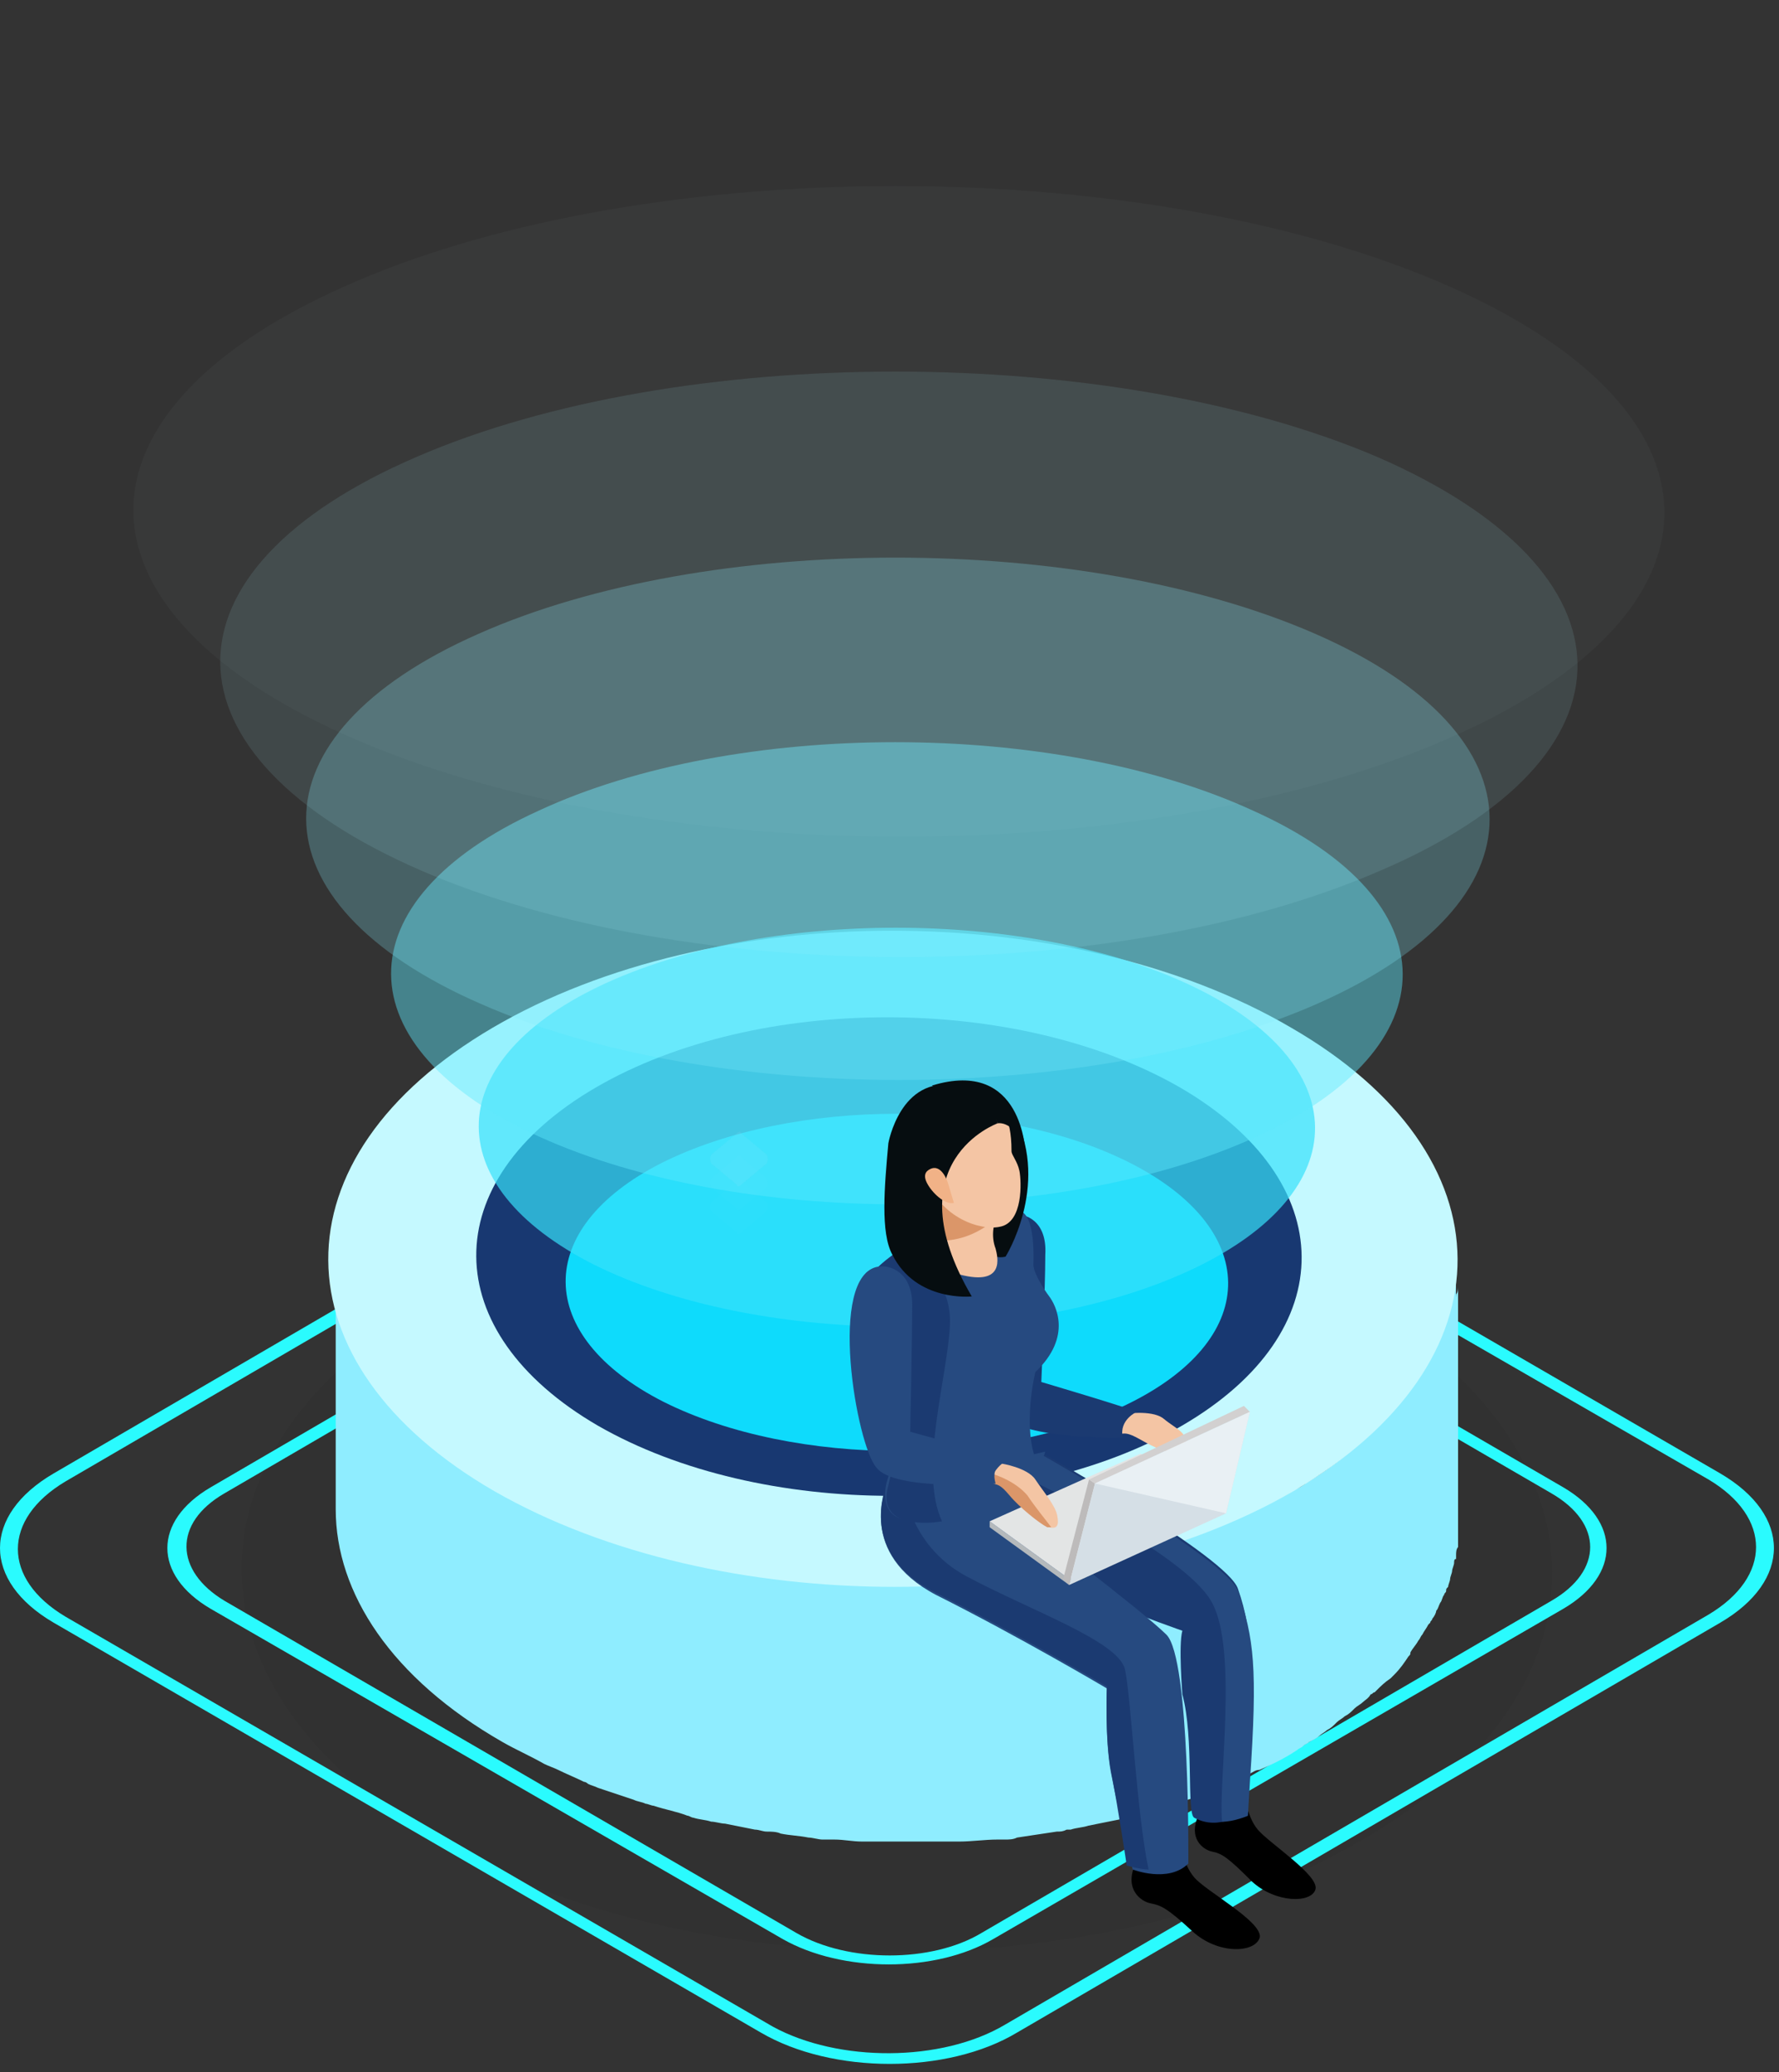 <svg width="201" height="234" viewBox="0 0 201 234" fill="none" xmlns="http://www.w3.org/2000/svg">
<rect x="0" y="0" width="201" height="234" fill="#333333" stroke="none"/>
<g opacity="0.2">
<path opacity="0.2" d="M153.518 147.054C182.471 163.905 182.695 191.091 153.967 207.717C125.238 224.568 78.33 224.568 49.153 207.717C20.2 190.866 19.975 163.68 48.704 147.054C77.432 130.427 124.34 130.427 153.518 147.054Z" fill="black"/>
</g>
<path d="M194.366 166.376C202.446 171.094 202.446 178.509 194.366 183.227L114.914 229.511C107.058 234.229 94.041 234.229 85.961 229.511L6.06 183.227C-2.02 178.509 -2.02 171.094 6.06 166.376L85.512 120.092C93.368 115.373 106.385 115.373 114.465 120.092L194.366 166.376ZM113.567 228.612L193.019 182.328C200.202 178.059 200.202 171.319 193.019 167.05L113.118 120.99C105.936 116.721 94.041 116.721 86.859 120.99L7.407 167.275C0.224 171.544 0.224 178.284 7.407 182.553L87.308 228.837C94.714 232.881 106.385 232.881 113.567 228.612Z" fill="#2AFBFE"/>
<path d="M176.635 167.949C183.144 171.768 183.144 177.835 176.635 181.654L112.221 218.951C105.712 222.771 95.163 222.771 88.43 218.951L23.791 181.654C17.282 177.835 17.282 171.768 23.791 167.949L88.205 130.427C94.714 126.607 105.263 126.607 111.996 130.427L176.635 167.949ZM110.874 218.277L175.289 180.756C181.124 177.385 181.124 171.993 175.289 168.623L110.65 131.101C104.814 127.731 95.388 127.731 89.776 131.101L25.362 168.623C19.526 171.993 19.751 177.385 25.362 180.756L90.001 218.277C95.836 221.647 105.263 221.647 110.874 218.277Z" fill="#2AFBFE"/>
<path d="M103.916 116.497C106.161 117.845 106.161 119.867 103.916 121.215C101.672 122.563 98.081 122.563 96.061 121.215C94.041 120.092 93.816 118.294 95.388 117.171C95.612 116.946 95.836 116.946 96.061 116.722C96.285 116.497 96.51 116.497 96.959 116.272C98.978 115.149 102.121 115.373 103.916 116.497Z" fill="#2AFBFE"/>
<path opacity="0.167" d="M90.225 118.519C90.225 123.911 94.49 128.405 100.101 128.405C105.487 128.405 109.976 123.911 109.976 118.519C109.976 113.127 105.487 108.633 100.101 108.633C94.714 108.633 90.225 113.127 90.225 118.519Z" fill="#DBFEFF"/>
<path opacity="0.333" d="M91.572 118.519C91.572 123.237 95.388 127.057 100.101 127.057C104.814 127.057 108.63 123.237 108.63 118.519C108.63 113.801 104.814 109.981 100.101 109.981C95.388 109.981 91.572 113.801 91.572 118.519Z" fill="#B8FEFF"/>
<path opacity="0.5" d="M92.919 118.744C92.919 122.788 96.061 125.933 100.101 125.933C104.141 125.933 107.283 122.788 107.283 118.744C107.283 114.699 104.141 111.554 100.101 111.554C96.285 111.554 92.919 114.699 92.919 118.744Z" fill="#95FDFF"/>
<path opacity="0.667" d="M94.265 118.744C94.265 121.889 96.959 124.585 100.101 124.585C103.243 124.585 105.936 121.889 105.936 118.744C105.936 115.598 103.243 112.902 100.101 112.902C96.959 112.902 94.265 115.598 94.265 118.744Z" fill="#71FCFE"/>
<path opacity="0.833" d="M95.612 118.968C95.612 121.44 97.632 123.462 100.101 123.462C102.569 123.462 104.589 121.44 104.589 118.968C104.589 116.497 102.569 114.475 100.101 114.475C97.632 114.475 95.612 116.497 95.612 118.968Z" fill="#4EFCFE"/>
<path d="M96.959 118.968C96.959 120.766 98.305 122.114 100.101 122.114C101.896 122.114 103.243 120.766 103.243 118.968C103.243 117.171 101.896 115.823 100.101 115.823C98.53 115.823 96.959 117.171 96.959 118.968Z" fill="#2AFBFE"/>
<path d="M164.74 143.459C164.74 143.683 164.74 144.133 164.74 144.357C164.74 144.582 164.74 145.031 164.74 145.256C164.74 145.481 164.74 145.93 164.516 146.155C164.516 146.379 164.516 146.604 164.291 147.053C164.291 147.278 164.067 147.727 164.067 147.952C164.067 148.177 163.842 148.402 163.842 148.851C163.842 149.076 163.618 149.525 163.618 149.75C163.618 149.974 163.393 150.199 163.393 150.648C163.169 150.873 163.169 151.322 162.944 151.547C162.72 151.772 162.72 151.996 162.496 152.446C162.271 152.67 162.271 153.12 162.047 153.344C161.822 153.569 161.822 153.794 161.598 154.019C161.373 154.468 161.149 154.693 160.924 155.142C160.7 155.367 160.7 155.591 160.476 155.816C160.251 156.265 159.802 156.715 159.578 157.164C159.353 157.389 159.353 157.613 159.129 157.613C158.68 158.287 158.007 158.962 157.558 159.636C157.333 159.86 157.333 159.86 157.109 160.085C156.66 160.534 156.211 160.984 155.762 161.433C155.538 161.658 155.313 161.882 155.089 162.107C154.865 162.332 154.416 162.556 154.191 163.006C153.967 163.23 153.518 163.455 153.293 163.68C153.069 163.904 152.62 164.129 152.171 164.579C151.947 164.803 151.498 165.028 151.274 165.253C150.825 165.477 150.6 165.702 150.151 165.927C149.927 166.151 149.478 166.376 149.029 166.601C148.58 166.825 148.356 167.05 147.907 167.275C147.458 167.499 147.009 167.949 146.336 168.173C144.989 169.072 143.418 169.746 142.071 170.42C141.623 170.645 141.174 170.87 140.949 170.87C139.603 171.544 138.256 171.993 136.909 172.667C136.685 172.667 136.46 172.892 136.236 172.892C134.665 173.566 133.318 174.015 131.747 174.464C130.625 174.914 129.503 175.139 128.381 175.363C127.483 175.588 126.809 175.813 125.912 176.037C124.789 176.262 123.443 176.487 122.321 176.711C121.423 176.936 120.749 177.161 119.852 177.161C119.403 177.161 119.178 177.385 118.73 177.385C117.383 177.61 115.812 177.835 114.465 178.059C114.016 178.059 113.567 178.284 113.118 178.284C111.323 178.509 109.752 178.509 107.956 178.733C107.732 178.733 107.283 178.733 107.059 178.733C105.936 178.733 104.814 178.733 103.692 178.733C102.57 178.733 101.223 178.733 100.101 178.733C99.203 178.733 98.305 178.733 97.183 178.733C96.061 178.733 94.939 178.733 93.817 178.509C92.919 178.509 91.797 178.284 90.899 178.284C89.777 178.284 88.654 178.059 87.757 177.835C86.859 177.61 85.961 177.61 85.063 177.385C83.941 177.161 82.819 176.936 81.697 176.711C80.575 176.487 79.452 176.262 78.33 176.037C78.106 176.037 77.657 175.813 77.432 175.813C75.861 175.363 74.29 174.914 72.719 174.464C72.27 174.24 71.821 174.24 71.372 174.015C70.026 173.566 68.679 173.116 67.557 172.667C67.108 172.442 66.884 172.442 66.435 172.218C65.312 171.768 64.19 171.319 63.068 170.87C62.619 170.645 61.946 170.42 61.497 170.196C59.926 169.521 58.355 168.623 56.784 167.724C44.215 160.534 37.931 150.873 37.931 141.436C37.931 151.098 37.931 160.759 37.931 170.42C37.931 179.857 44.215 189.518 56.784 196.708C58.355 197.607 59.926 198.281 61.497 199.179C61.946 199.404 62.619 199.629 63.068 199.853C63.966 200.303 65.088 200.752 65.986 201.201C66.21 201.201 66.435 201.426 66.435 201.426C66.884 201.651 67.108 201.651 67.557 201.875C68.904 202.325 70.25 202.774 71.597 203.224C72.046 203.448 72.495 203.448 72.944 203.673C73.168 203.673 73.617 203.898 73.841 203.898C75.188 204.347 76.535 204.572 77.657 205.021C77.881 205.021 78.106 205.246 78.33 205.246C79.003 205.47 79.677 205.47 80.35 205.695C80.799 205.695 81.472 205.92 81.921 205.92C83.043 206.144 84.166 206.369 85.288 206.594C85.737 206.594 86.186 206.818 86.634 206.818C87.083 206.818 87.757 206.818 88.206 207.043C89.328 207.268 90.225 207.268 91.348 207.493C91.797 207.493 92.47 207.717 92.919 207.717C93.368 207.717 93.817 207.717 94.265 207.717C95.388 207.717 96.285 207.942 97.408 207.942C97.856 207.942 98.53 207.942 98.979 207.942C99.428 207.942 99.876 207.942 100.325 207.942C101.448 207.942 102.57 207.942 103.916 207.942C104.59 207.942 105.039 207.942 105.712 207.942C106.385 207.942 106.834 207.942 107.507 207.942C107.732 207.942 108.181 207.942 108.405 207.942C109.752 207.942 111.323 207.717 112.67 207.717C112.894 207.717 113.118 207.717 113.567 207.717C114.016 207.717 114.465 207.717 114.914 207.493C116.485 207.268 117.832 207.043 119.403 206.818C119.852 206.818 120.076 206.818 120.525 206.594C120.749 206.594 120.974 206.594 120.974 206.594C121.647 206.369 122.321 206.369 122.994 206.144C124.116 205.92 125.238 205.695 126.361 205.47C127.258 205.246 127.932 205.021 128.829 204.796C129.952 204.572 131.074 204.122 132.196 203.898C132.42 203.898 132.645 203.673 132.869 203.673C134.216 203.224 135.563 202.774 136.685 202.325C136.909 202.325 137.134 202.1 137.134 202.1C138.48 201.651 139.827 200.977 141.174 200.303C141.623 200.078 141.847 199.853 142.296 199.853C143.867 199.179 145.214 198.505 146.56 197.607C146.785 197.382 147.009 197.382 147.234 197.157C147.458 196.933 147.682 196.933 147.907 196.708C148.356 196.483 148.805 196.258 149.029 196.034C149.254 195.809 149.702 195.584 149.927 195.36C150.376 195.135 150.6 194.91 151.049 194.461C151.273 194.236 151.722 194.012 151.947 193.787C152.396 193.562 152.62 193.338 153.069 192.888C153.293 192.664 153.742 192.439 153.967 192.214C154.191 191.99 154.64 191.765 154.865 191.316C155.089 191.316 155.089 191.091 155.313 191.091L155.538 190.866C155.987 190.417 156.436 189.967 157.109 189.518C157.333 189.293 157.333 189.293 157.558 189.069C158.231 188.395 158.68 187.721 159.129 187.047C159.353 186.822 159.353 186.822 159.353 186.597C159.578 186.148 160.027 185.698 160.251 185.249C160.476 185.024 160.476 184.8 160.7 184.575C160.924 184.126 161.149 183.901 161.373 183.452L161.598 183.227C161.598 183.002 161.822 183.002 161.822 182.778C162.047 182.553 162.271 182.104 162.271 181.879C162.496 181.654 162.496 181.43 162.72 180.98C162.944 180.756 162.944 180.306 163.169 180.081C163.169 179.857 163.393 179.857 163.393 179.632C163.393 179.407 163.393 179.407 163.618 179.183C163.618 178.958 163.842 178.509 163.842 178.284C163.842 178.059 164.067 177.61 164.067 177.385C164.067 177.161 164.291 176.711 164.291 176.487C164.291 176.262 164.291 176.037 164.516 176.037C164.516 175.813 164.516 175.813 164.516 175.588C164.516 175.363 164.516 174.914 164.74 174.689C164.74 174.464 164.74 174.015 164.74 173.79C164.74 173.566 164.74 173.116 164.74 172.892C164.74 172.667 164.74 172.442 164.74 172.218C164.74 171.993 164.74 171.768 164.74 171.768C164.74 162.107 164.74 152.446 164.74 142.784C164.74 142.56 164.74 143.009 164.74 143.459Z" fill="#8FEDFF"/>
<path d="M164.5 144.5C163.3 155.7 152.667 164.5 147.5 167.5L151.5 171.5L164.5 156.5V144.5Z" fill="#8FEDFF"/>
<path d="M145.887 116.048C170.8 130.427 171.024 153.794 146.111 168.398C121.198 182.778 81.023 182.778 55.886 168.398C30.973 154.019 30.748 130.652 55.661 116.048C80.575 101.443 120.974 101.443 145.887 116.048Z" fill="#C5F9FF"/>
<path d="M133.318 122.788C151.498 133.348 151.722 150.424 133.543 160.984C115.363 171.544 85.961 171.544 67.557 160.984C49.377 150.424 49.153 133.348 67.332 122.788C85.512 112.228 114.914 112.228 133.318 122.788Z" fill="#183871"/>
<path d="M127.707 131.326C142.296 138.74 142.52 150.873 127.931 158.287C113.343 165.702 89.776 165.702 74.963 158.287C60.375 150.873 60.15 138.74 74.739 131.326C89.552 123.911 113.118 123.911 127.707 131.326Z" fill="#0EDBFC"/>
<g opacity="0.833">
<path opacity="0.833" d="M134.665 111.329C153.069 120.092 153.293 134.471 134.889 143.234C116.485 151.996 86.634 151.996 68.005 143.234C49.601 134.471 49.377 120.092 67.781 111.329C86.185 102.567 116.26 102.567 134.665 111.329Z" fill="#36E1FC"/>
</g>
<g opacity="0.667">
<path opacity="0.667" d="M141.622 91.557C164.067 101.668 164.067 118.294 141.847 128.405C119.627 138.516 83.492 138.516 61.048 128.405C38.604 118.294 38.604 101.668 60.824 91.557C83.043 81.222 119.178 81.222 141.622 91.557Z" fill="#5DE6FC"/>
</g>
<g opacity="0.5">
<path opacity="0.5" d="M148.58 71.561C174.84 83.019 174.84 101.893 148.804 113.351C122.769 124.81 80.35 124.81 54.315 113.351C28.055 101.893 28.055 83.019 54.09 71.561C79.901 60.102 122.32 60.102 148.58 71.561Z" fill="#85ECFD"/>
</g>
<g opacity="0.333">
<path opacity="0.333" d="M155.538 51.564C185.613 64.596 185.837 85.491 155.987 98.298C126.136 111.329 77.656 111.329 47.581 98.298C17.506 85.266 17.282 64.371 47.133 51.564C76.759 38.757 125.462 38.757 155.538 51.564Z" fill="#ADF2FD"/>
</g>
<g opacity="0.167">
<path opacity="0.167" d="M162.495 31.792C196.386 46.172 196.61 69.314 162.944 83.693C129.278 98.073 74.514 98.073 40.624 83.693C6.733 69.314 6.509 46.172 40.175 31.792C73.617 17.413 128.605 17.413 162.495 31.792Z" fill="#D4F7FD"/>
</g>
<g opacity="0.333">
<g opacity="0.333">
<path opacity="0.333" d="M115.587 142.11L112.894 144.357C112.669 144.582 112.445 144.582 112.445 144.357L109.752 142.11C109.303 141.886 109.303 140.987 109.752 140.762L112.445 138.516C112.669 138.291 112.894 138.291 112.894 138.516L115.587 140.762C116.036 140.987 116.036 141.661 115.587 142.11Z" fill="#FDCDE7"/>
</g>
</g>
<g opacity="0.167">
<g opacity="0.167">
<path opacity="0.167" d="M115.587 144.807L112.894 147.053C112.669 147.278 112.445 147.278 112.445 147.053L109.752 144.807C109.303 144.582 109.303 143.683 109.752 143.459L112.445 141.212C112.669 140.987 112.894 140.987 112.894 141.212L115.587 143.459C116.036 143.683 116.036 144.582 115.587 144.807Z" fill="#FDCDE7"/>
</g>
</g>
<g opacity="0.167">
<g opacity="0.167">
<path opacity="0.167" d="M115.587 144.807L112.894 147.053C112.669 147.278 112.445 147.278 112.445 147.053L109.752 144.807C109.303 144.582 109.303 143.683 109.752 143.459L112.445 141.212C112.669 140.987 112.894 140.987 112.894 141.212L115.587 143.459C116.036 143.683 116.036 144.582 115.587 144.807Z" fill="#DAD5EB"/>
</g>
</g>
<g opacity="0.333">
<g opacity="0.333">
<path opacity="0.333" d="M115.587 142.11L112.894 144.357C112.669 144.582 112.445 144.582 112.445 144.357L109.752 142.11C109.303 141.886 109.303 140.987 109.752 140.762L112.445 138.516C112.669 138.291 112.894 138.291 112.894 138.516L115.587 140.762C116.036 140.987 116.036 141.661 115.587 142.11Z" fill="#B7DCEF"/>
</g>
</g>
<g opacity="0.1">
<path opacity="0.095" d="M115.587 147.278L112.894 149.525C112.669 149.75 112.445 149.75 112.445 149.525L109.752 147.278C109.303 147.054 109.303 146.155 109.752 145.93L112.445 143.683C112.669 143.459 112.894 143.459 112.894 143.683L115.587 145.93C116.036 146.379 116.036 147.054 115.587 147.278Z" fill="#EBFFFF"/>
</g>
<g opacity="0.333">
<g opacity="0.333">
<path opacity="0.333" d="M86.41 131.551L83.717 133.797C83.492 134.022 83.268 134.022 83.268 133.797L80.575 131.551C80.126 131.326 80.126 130.427 80.575 130.202L83.268 127.956C83.492 127.731 83.717 127.731 83.717 127.956L86.41 130.202C86.859 130.427 86.859 131.326 86.41 131.551Z" fill="#FDCDE7"/>
</g>
</g>
<g opacity="0.167">
<g opacity="0.167">
<path opacity="0.167" d="M86.41 134.247L83.717 136.493C83.492 136.718 83.268 136.718 83.268 136.493L80.575 134.247C80.126 134.022 80.126 133.123 80.575 132.899L83.268 130.652C83.492 130.427 83.717 130.427 83.717 130.652L86.41 132.899C86.859 133.348 86.859 134.022 86.41 134.247Z" fill="#FDCDE7"/>
</g>
</g>
<g opacity="0.167">
<g opacity="0.167">
<path opacity="0.167" d="M86.41 134.247L83.717 136.493C83.492 136.718 83.268 136.718 83.268 136.493L80.575 134.247C80.126 134.022 80.126 133.123 80.575 132.899L83.268 130.652C83.492 130.427 83.717 130.427 83.717 130.652L86.41 132.899C86.859 133.348 86.859 134.022 86.41 134.247Z" fill="#DAD5EB"/>
</g>
</g>
<g opacity="0.333">
<g opacity="0.333">
<path opacity="0.333" d="M86.41 131.551L83.717 133.797C83.492 134.022 83.268 134.022 83.268 133.797L80.575 131.551C80.126 131.326 80.126 130.427 80.575 130.202L83.268 127.956C83.492 127.731 83.717 127.731 83.717 127.956L86.41 130.202C86.859 130.427 86.859 131.326 86.41 131.551Z" fill="#B7DCEF"/>
</g>
</g>
<g opacity="0.1">
<path opacity="0.095" d="M86.41 136.943L83.717 139.19C83.492 139.414 83.268 139.414 83.268 139.19L80.575 136.943C80.126 136.718 80.126 135.819 80.575 135.595L83.268 133.348C83.492 133.123 83.717 133.123 83.717 133.348L86.41 135.595C86.859 135.819 86.859 136.493 86.41 136.943Z" fill="#EBFFFF"/>
</g>
<path d="M140.546 202.112C140.546 202.112 140.77 205.033 142.117 206.606C143.464 208.178 149.075 211.773 148.626 213.346C148.177 214.919 144.137 214.919 141.444 212.447C138.75 209.751 138.077 209.302 136.955 209.077C135.833 208.852 134.261 207.504 135.384 205.033C135.384 205.033 138.975 203.91 140.546 202.112Z" fill="black"/>
<path d="M133.139 207.504C133.139 207.504 133.588 210.425 134.935 211.998C136.281 213.571 142.566 216.941 142.341 218.738C141.892 220.536 137.628 220.76 134.71 218.064C131.793 215.368 131.119 215.143 129.997 214.919C128.875 214.694 127.079 213.346 128.201 210.65C127.977 210.874 131.568 209.526 133.139 207.504Z" fill="black"/>
<path d="M117.877 164.141C117.877 164.141 138.75 175.824 139.873 179.419C141.668 184.587 141.444 188.182 140.546 201.438V204.583C140.546 204.583 137.853 206.83 134.935 205.258C134.037 204.808 134.935 196.27 133.588 191.327C133.588 191.327 133.139 185.71 133.588 184.138C133.588 184.138 116.755 178.296 112.94 174.701C108.9 171.331 117.877 164.141 117.877 164.141Z" fill="#1B3A71"/>
<path d="M100.146 167.961C100.146 167.961 96.78 175.375 105.757 180.093C115.184 184.812 125.059 190.653 125.059 190.653C125.059 190.653 124.835 196.495 125.508 200.09C126.406 204.808 127.977 211.099 127.977 211.099C127.977 211.099 132.017 212.672 134.262 210.425C134.262 210.425 134.486 187.283 131.793 184.587C129.099 181.891 115.408 171.555 115.408 171.555L118.102 163.916L100.146 167.961Z" fill="#264A80"/>
<path d="M105.757 179.869C115.184 184.587 125.059 190.429 125.059 190.429C125.059 190.429 124.835 196.27 125.508 199.865C126.406 204.583 127.304 210.65 127.304 210.65C127.304 210.65 128.875 211.099 129.773 211.099C128.426 204.808 127.753 191.103 127.079 188.406C126.182 185.261 116.531 181.891 109.349 178.071C102.391 174.476 101.942 167.062 101.942 167.062L100.146 167.511C100.146 167.96 96.78 175.375 105.757 179.869Z" fill="#1B3A71"/>
<path d="M141.219 201.213C142.117 188.182 141.668 185.036 139.873 179.644C138.526 176.049 117.877 164.366 117.877 164.366C117.877 164.366 116.755 165.264 115.408 166.612C121.019 169.309 134.486 176.274 136.955 180.992C139.873 186.384 137.628 201.438 138.077 205.707C139.424 205.707 140.995 205.033 140.995 205.033L141.219 201.213Z" fill="#264A80"/>
<path d="M127.079 159.647C127.079 159.647 129.997 159.198 131.344 160.097C132.69 161.22 133.588 161.445 134.037 162.568C134.486 163.692 134.037 164.141 132.915 164.141C132.017 164.141 130.446 163.467 128.875 162.568C127.304 161.67 127.079 161.894 126.631 161.894C126.406 162.119 125.733 160.546 127.079 159.647Z" fill="#F4C5A4"/>
<path d="M114.511 137.179C115.857 136.955 118.326 137.853 118.102 141.673C118.102 145.492 117.653 156.052 117.653 156.052C117.653 156.052 127.528 158.973 128.426 159.423C128.426 159.423 126.406 160.321 126.855 162.344C126.855 162.344 115.633 162.568 113.388 159.872C111.593 157.176 108.675 137.853 114.511 137.179Z" fill="#1B3A71"/>
<path d="M97.902 144.594C97.902 144.594 101.269 138.752 114.735 136.73C114.735 136.73 116.98 135.831 116.755 142.796C116.755 143.695 117.877 145.492 118.551 146.391C119.224 147.29 121.244 150.885 116.98 154.929C116.98 154.929 115.408 161.22 117.204 165.264C118.999 168.859 110.022 172.454 102.391 171.555C101.493 171.555 99.473 170.881 100.146 167.511C101.044 164.366 102.84 158.524 101.269 152.682C99.922 147.065 96.78 147.739 97.902 144.594Z" fill="#264A80"/>
<path d="M97.902 144.594C96.78 147.739 99.922 146.841 101.493 152.907C103.064 158.973 101.044 164.59 100.371 167.736C99.473 170.881 101.718 171.555 102.615 171.78C103.962 172.005 105.084 172.005 106.431 171.78C103.738 165.938 107.104 155.378 107.329 149.537C107.553 143.47 101.942 140.999 101.942 140.999C98.8 143.021 97.902 144.594 97.902 144.594Z" fill="#1B3A71"/>
<path d="M112.266 125.945C112.266 125.945 111.368 132.91 110.92 139.651C110.92 140.55 111.817 142.347 113.613 141.898C113.613 141.898 118.551 134.034 114.735 126.17C113.388 123.698 108.9 120.104 103.513 123.923L112.266 125.945Z" fill="#060D10"/>
<path d="M113.837 135.157C113.837 135.157 111.368 138.078 112.491 140.999C112.715 141.898 113.613 145.268 108.451 143.92C108.451 143.92 103.064 141.224 104.635 139.651C105.757 138.527 106.88 136.955 105.308 131.338L113.837 135.157Z" fill="#F4C5A4"/>
<path d="M104.635 139.426C104.411 139.651 104.411 139.875 104.411 139.875C109.348 140.999 112.715 137.404 112.715 137.404L106.206 131.787C106.206 131.787 105.982 132.012 105.308 132.461C106.431 137.179 105.533 138.527 104.635 139.426Z" fill="#DB9669"/>
<path d="M112.94 125.271C112.94 125.271 114.286 125.721 114.286 129.99C114.286 130.439 114.959 131.113 115.184 132.236C115.408 133.36 115.633 138.078 112.94 138.527C110.92 138.977 106.206 137.629 104.635 132.91C103.064 128.192 107.104 122.126 112.94 125.271Z" fill="#F4C5A4"/>
<path d="M112.715 126.844C112.715 126.844 100.82 131.113 109.797 146.391C109.797 146.391 103.513 147.065 100.82 141.673C99.473 139.201 99.922 134.034 100.371 129.091C100.371 129.091 101.717 121.452 108.002 122.575C108.002 122.8 112.266 124.373 112.715 126.844Z" fill="#060D10"/>
<path d="M112.715 126.844C112.715 126.844 114.735 126.395 115.857 130.214C115.857 130.214 115.633 119.43 105.308 122.575C105.308 122.8 111.368 123.024 112.715 126.844Z" fill="#060D10"/>
<path d="M107.104 133.584C107.104 133.584 106.431 131.338 105.084 132.012C104.635 132.236 104.186 132.686 104.859 133.809C105.533 134.932 106.879 136.056 107.777 135.831L107.104 133.584Z" fill="#F1B287"/>
<path d="M111.817 171.78V172.454L120.795 178.97V178.296L111.817 171.78Z" fill="#B4B9BC"/>
<path d="M120.795 178.296V178.97L137.852 171.106V170.657L120.795 178.296Z" fill="#7D8183"/>
<path d="M111.817 171.78L120.795 178.296L137.853 170.657L128.875 164.141L111.817 171.78Z" fill="#E3E5E5"/>
<path d="M123.713 167.511L123.04 167.062L120.122 178.296L120.795 178.97L123.713 167.511Z" fill="#BDBBBB"/>
<path d="M141.219 159.423L140.546 158.749L123.04 167.062L123.713 167.511L141.219 159.423Z" fill="#D2D0D0"/>
<path d="M123.713 167.511L120.795 178.97L138.526 170.881L141.219 159.423L123.713 167.511Z" fill="#D5DFE6"/>
<path d="M123.713 167.511L138.526 170.881L141.219 159.423L123.713 167.511Z" fill="#E9F0F4"/>
<path d="M113.164 165.265C113.164 165.265 116.082 165.714 116.979 167.062C117.877 168.41 119.224 169.983 119.448 171.106C119.673 172.23 119.448 172.679 118.551 172.454C117.653 172.23 115.408 170.207 114.286 168.859C113.164 167.511 112.94 167.736 112.491 167.511C111.817 167.287 111.593 165.714 113.164 165.265Z" fill="#F4C5A4"/>
<path d="M112.266 167.511C112.715 167.736 112.939 167.511 114.062 168.859C115.184 170.208 117.428 172.005 118.326 172.454C118.55 172.454 118.55 172.454 118.775 172.454C118.102 171.556 116.979 170.208 116.082 168.859C114.735 167.287 112.715 166.613 112.042 166.388C111.817 166.837 112.042 167.287 112.266 167.511Z" fill="#DB9669"/>
<path d="M99.249 143.021C100.595 142.796 103.064 143.695 103.064 147.29C103.064 151.11 102.84 161.67 102.84 161.67C102.84 161.67 112.715 164.366 113.837 164.815C113.837 164.815 111.817 165.264 112.491 167.511C112.491 167.511 101.044 168.41 99.024 165.714C96.78 163.242 93.413 143.92 99.249 143.021Z" fill="#264A80"/>
<path d="M113.613 165.04C112.491 164.59 102.615 161.894 102.615 161.894C102.615 161.894 102.84 151.334 102.84 147.515C102.84 143.695 100.595 143.021 99.024 143.246C98.575 143.246 98.351 143.47 97.902 143.695V143.92C97.902 143.92 101.044 145.717 100.82 152.682C100.595 159.647 97.678 163.467 103.289 164.59C106.655 165.264 110.022 165.939 112.266 166.388C112.94 165.264 113.613 165.04 113.613 165.04Z" fill="#264A80"/>
</svg>
